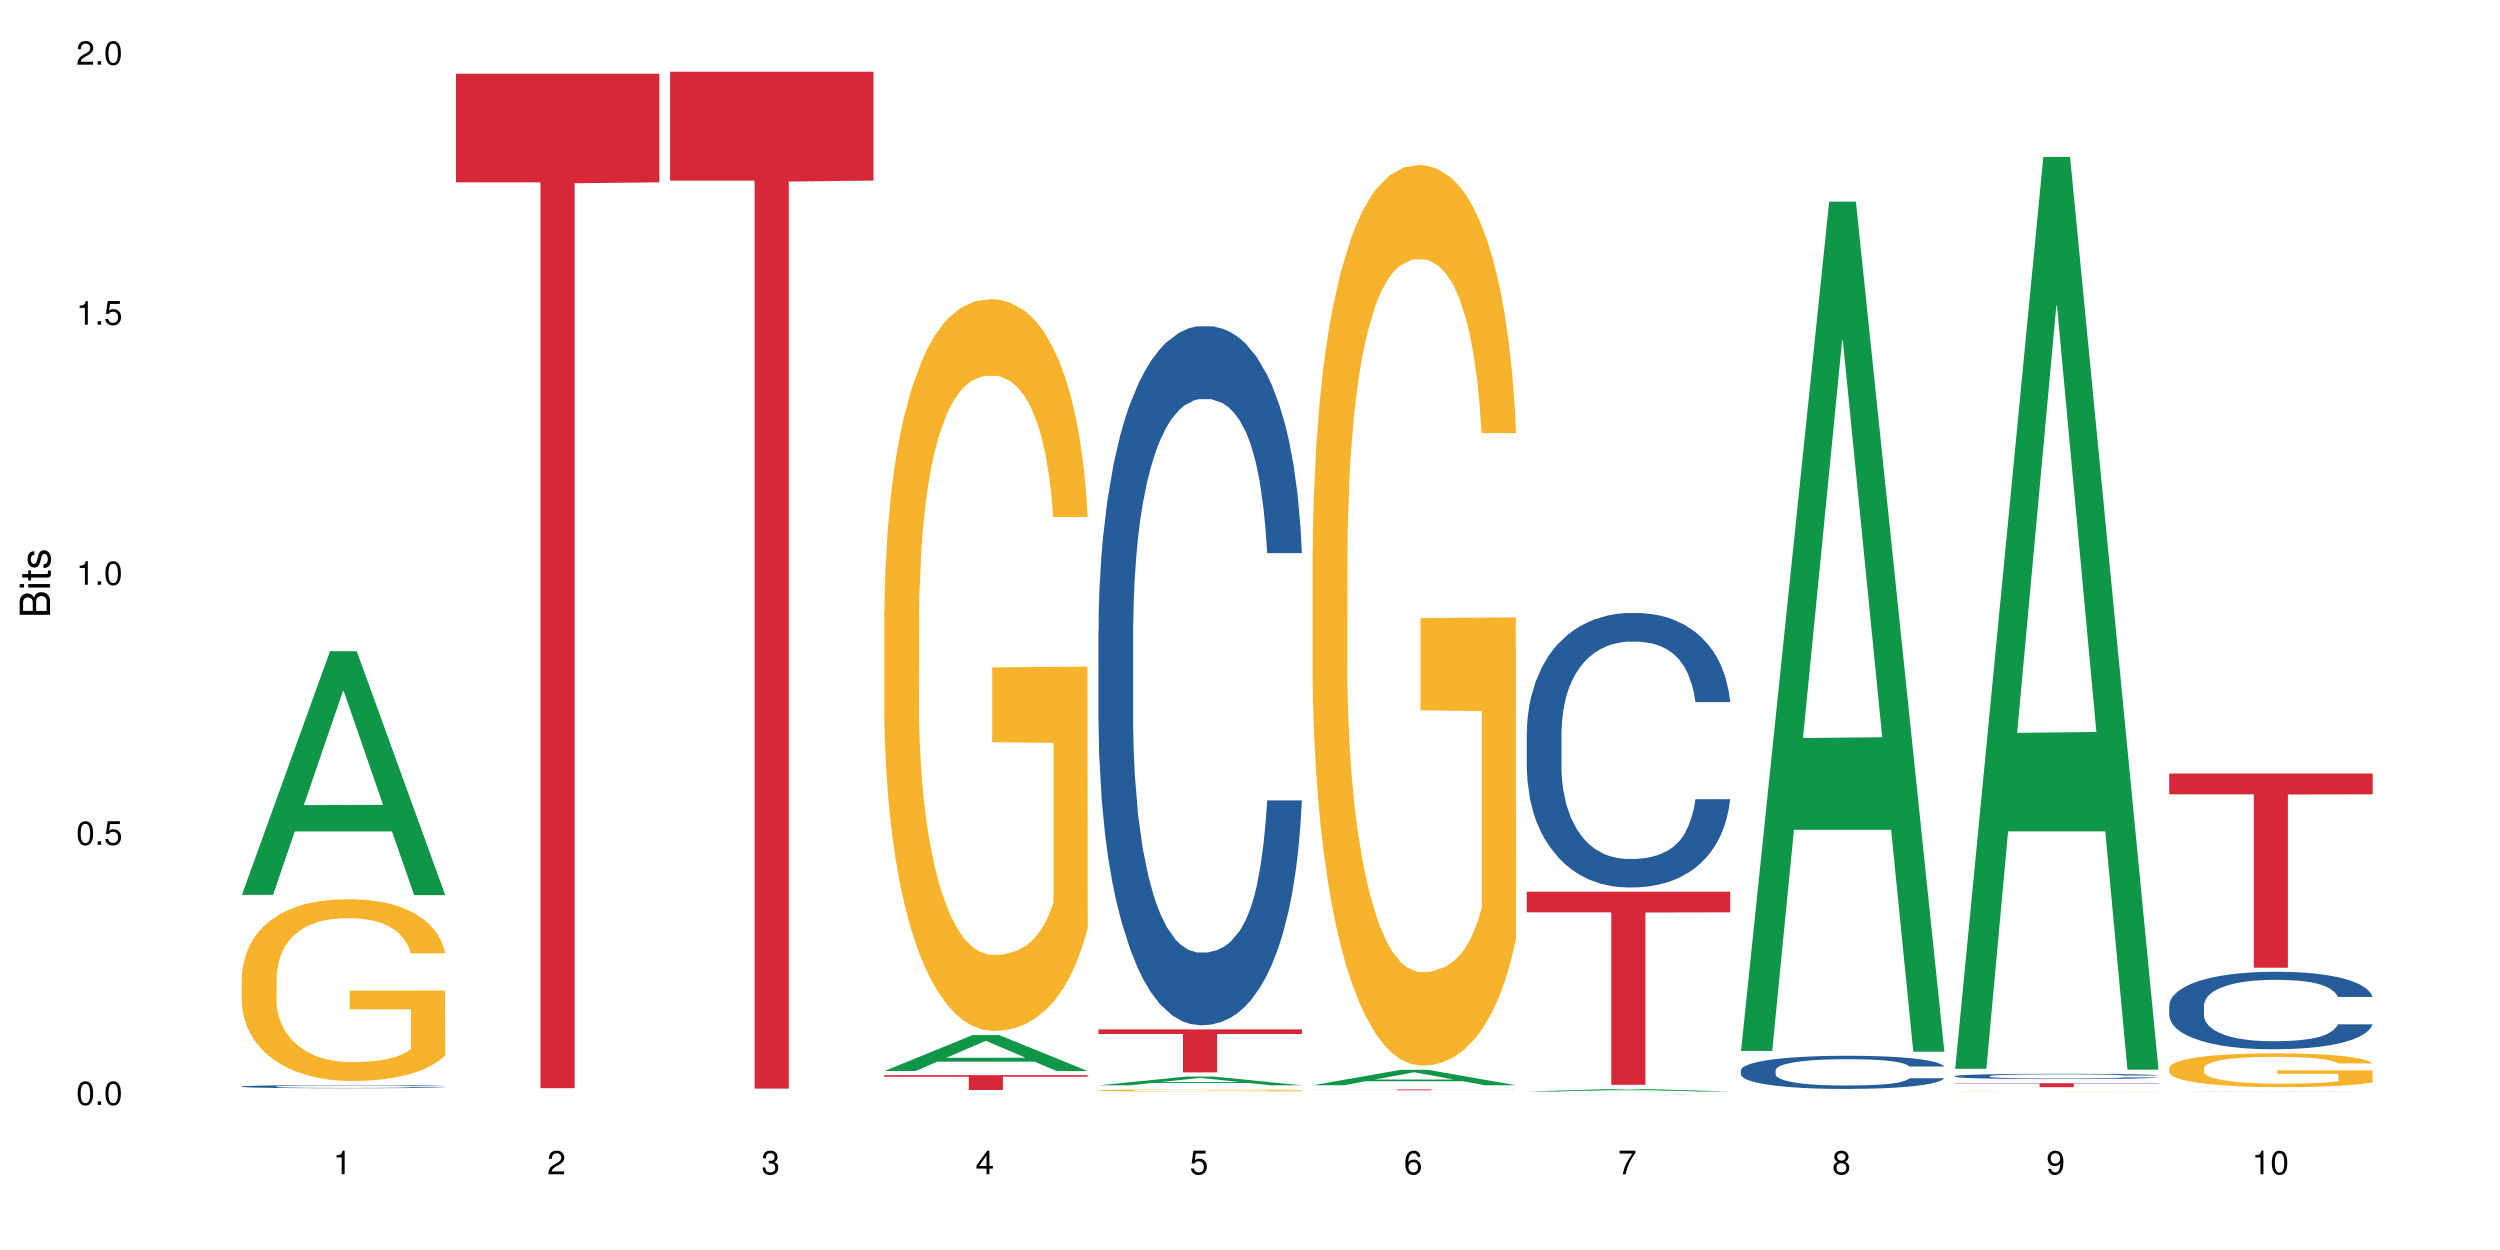 <?xml version="1.0" encoding="UTF-8"?>
<svg xmlns="http://www.w3.org/2000/svg" xmlns:xlink="http://www.w3.org/1999/xlink" width="720pt" height="360pt" viewBox="0 0 720 360" version="1.1">
<defs>
<g>
<symbol overflow="visible" id="glyph0-0">
<path style="stroke:none;" d=""/>
</symbol>
<symbol overflow="visible" id="glyph0-1">
<path style="stroke:none;" d="M 2.641 -6.797 C 2 -6.797 1.422 -6.531 1.078 -6.047 C 0.641 -5.453 0.406 -4.547 0.406 -3.297 C 0.406 -1 1.188 0.219 2.641 0.219 C 4.078 0.219 4.859 -1 4.859 -3.234 C 4.859 -4.562 4.656 -5.438 4.203 -6.047 C 3.844 -6.531 3.281 -6.797 2.641 -6.797 Z M 2.641 -6.047 C 3.547 -6.047 4 -5.125 4 -3.312 C 4 -1.375 3.562 -0.484 2.625 -0.484 C 1.734 -0.484 1.281 -1.422 1.281 -3.281 C 1.281 -5.141 1.734 -6.047 2.641 -6.047 Z M 2.641 -6.047 "/>
</symbol>
<symbol overflow="visible" id="glyph0-2">
<path style="stroke:none;" d="M 1.828 -1 L 0.828 -1 L 0.828 0 L 1.828 0 Z M 1.828 -1 "/>
</symbol>
<symbol overflow="visible" id="glyph0-3">
<path style="stroke:none;" d="M 4.562 -6.797 L 1.062 -6.797 L 0.547 -3.094 L 1.328 -3.094 C 1.719 -3.562 2.047 -3.734 2.578 -3.734 C 3.484 -3.734 4.062 -3.109 4.062 -2.094 C 4.062 -1.125 3.484 -0.531 2.578 -0.531 C 1.828 -0.531 1.375 -0.906 1.188 -1.672 L 0.328 -1.672 C 0.453 -1.109 0.547 -0.844 0.75 -0.594 C 1.125 -0.078 1.828 0.219 2.594 0.219 C 3.969 0.219 4.922 -0.781 4.922 -2.219 C 4.922 -3.562 4.031 -4.484 2.719 -4.484 C 2.25 -4.484 1.859 -4.359 1.469 -4.062 L 1.734 -5.969 L 4.562 -5.969 Z M 4.562 -6.797 "/>
</symbol>
<symbol overflow="visible" id="glyph0-4">
<path style="stroke:none;" d="M 2.484 -4.844 L 2.484 0 L 3.328 0 L 3.328 -6.797 L 2.766 -6.797 C 2.469 -5.75 2.281 -5.609 0.984 -5.453 L 0.984 -4.844 Z M 2.484 -4.844 "/>
</symbol>
<symbol overflow="visible" id="glyph0-5">
<path style="stroke:none;" d="M 4.859 -0.828 L 1.281 -0.828 C 1.359 -1.391 1.672 -1.75 2.5 -2.234 L 3.469 -2.75 C 4.406 -3.266 4.906 -3.969 4.906 -4.812 C 4.906 -5.375 4.672 -5.906 4.266 -6.266 C 3.859 -6.625 3.375 -6.797 2.719 -6.797 C 1.859 -6.797 1.219 -6.5 0.844 -5.922 C 0.609 -5.562 0.5 -5.125 0.484 -4.438 L 1.328 -4.438 C 1.359 -4.906 1.406 -5.188 1.531 -5.406 C 1.75 -5.812 2.188 -6.062 2.703 -6.062 C 3.469 -6.062 4.031 -5.516 4.031 -4.781 C 4.031 -4.25 3.719 -3.797 3.125 -3.438 L 2.234 -2.938 C 0.812 -2.141 0.406 -1.5 0.328 0 L 4.859 0 Z M 4.859 -0.828 "/>
</symbol>
<symbol overflow="visible" id="glyph0-6">
<path style="stroke:none;" d="M 2.125 -3.125 L 2.578 -3.125 C 3.516 -3.125 3.984 -2.703 3.984 -1.891 C 3.984 -1.031 3.469 -0.531 2.578 -0.531 C 1.656 -0.531 1.203 -0.984 1.156 -1.969 L 0.312 -1.969 C 0.344 -1.422 0.438 -1.078 0.609 -0.766 C 0.953 -0.109 1.625 0.219 2.547 0.219 C 3.953 0.219 4.859 -0.609 4.859 -1.906 C 4.859 -2.766 4.516 -3.25 3.703 -3.516 C 4.344 -3.766 4.656 -4.25 4.656 -4.938 C 4.656 -6.109 3.875 -6.797 2.578 -6.797 C 1.203 -6.797 0.484 -6.047 0.453 -4.609 L 1.297 -4.609 C 1.312 -5.016 1.344 -5.25 1.453 -5.453 C 1.641 -5.828 2.062 -6.062 2.594 -6.062 C 3.344 -6.062 3.797 -5.625 3.797 -4.906 C 3.797 -4.422 3.609 -4.141 3.25 -3.984 C 3.016 -3.891 2.719 -3.844 2.125 -3.844 Z M 2.125 -3.125 "/>
</symbol>
<symbol overflow="visible" id="glyph0-7">
<path style="stroke:none;" d="M 3.141 -1.625 L 3.141 0 L 3.984 0 L 3.984 -1.625 L 4.984 -1.625 L 4.984 -2.391 L 3.984 -2.391 L 3.984 -6.797 L 3.359 -6.797 L 0.266 -2.516 L 0.266 -1.625 Z M 3.141 -2.391 L 1 -2.391 L 3.141 -5.359 Z M 3.141 -2.391 "/>
</symbol>
<symbol overflow="visible" id="glyph0-8">
<path style="stroke:none;" d="M 4.781 -5.031 C 4.609 -6.141 3.891 -6.797 2.844 -6.797 C 2.094 -6.797 1.422 -6.438 1.031 -5.828 C 0.609 -5.172 0.406 -4.344 0.406 -3.094 C 0.406 -1.953 0.578 -1.234 0.984 -0.625 C 1.359 -0.078 1.953 0.219 2.703 0.219 C 3.984 0.219 4.922 -0.734 4.922 -2.078 C 4.922 -3.344 4.062 -4.234 2.844 -4.234 C 2.172 -4.234 1.641 -3.969 1.281 -3.469 C 1.281 -5.125 1.828 -6.047 2.797 -6.047 C 3.391 -6.047 3.797 -5.672 3.938 -5.031 Z M 2.734 -3.484 C 3.547 -3.484 4.062 -2.922 4.062 -2 C 4.062 -1.156 3.484 -0.531 2.703 -0.531 C 1.922 -0.531 1.328 -1.188 1.328 -2.047 C 1.328 -2.891 1.906 -3.484 2.734 -3.484 Z M 2.734 -3.484 "/>
</symbol>
<symbol overflow="visible" id="glyph0-9">
<path style="stroke:none;" d="M 4.984 -6.797 L 0.438 -6.797 L 0.438 -5.969 L 4.109 -5.969 C 2.5 -3.656 1.828 -2.234 1.328 0 L 2.219 0 C 2.594 -2.172 3.453 -4.047 4.984 -6.094 Z M 4.984 -6.797 "/>
</symbol>
<symbol overflow="visible" id="glyph0-10">
<path style="stroke:none;" d="M 3.75 -3.578 C 4.453 -4 4.688 -4.344 4.688 -4.984 C 4.688 -6.047 3.844 -6.797 2.641 -6.797 C 1.438 -6.797 0.594 -6.047 0.594 -4.984 C 0.594 -4.359 0.828 -4.016 1.516 -3.578 C 0.734 -3.203 0.359 -2.641 0.359 -1.891 C 0.359 -0.641 1.297 0.219 2.641 0.219 C 3.984 0.219 4.922 -0.641 4.922 -1.875 C 4.922 -2.641 4.531 -3.203 3.75 -3.578 Z M 2.641 -6.047 C 3.359 -6.047 3.812 -5.625 3.812 -4.969 C 3.812 -4.344 3.344 -3.922 2.641 -3.922 C 1.922 -3.922 1.453 -4.344 1.453 -4.984 C 1.453 -5.625 1.922 -6.047 2.641 -6.047 Z M 2.641 -3.203 C 3.484 -3.203 4.062 -2.672 4.062 -1.875 C 4.062 -1.062 3.484 -0.531 2.625 -0.531 C 1.797 -0.531 1.219 -1.078 1.219 -1.875 C 1.219 -2.672 1.797 -3.203 2.641 -3.203 Z M 2.641 -3.203 "/>
</symbol>
<symbol overflow="visible" id="glyph0-11">
<path style="stroke:none;" d="M 0.516 -1.547 C 0.672 -0.438 1.406 0.219 2.438 0.219 C 3.188 0.219 3.859 -0.141 4.266 -0.75 C 4.688 -1.406 4.891 -2.25 4.891 -3.484 C 4.891 -4.625 4.703 -5.359 4.312 -5.953 C 3.938 -6.5 3.344 -6.797 2.594 -6.797 C 1.297 -6.797 0.359 -5.844 0.359 -4.516 C 0.359 -3.25 1.234 -2.344 2.453 -2.344 C 3.094 -2.344 3.562 -2.578 4.016 -3.109 C 4 -1.453 3.469 -0.531 2.5 -0.531 C 1.906 -0.531 1.484 -0.906 1.359 -1.547 Z M 2.578 -6.062 C 3.375 -6.062 3.969 -5.406 3.969 -4.531 C 3.969 -3.688 3.375 -3.094 2.547 -3.094 C 1.734 -3.094 1.234 -3.672 1.234 -4.578 C 1.234 -5.438 1.797 -6.062 2.578 -6.062 Z M 2.578 -6.062 "/>
</symbol>
<symbol overflow="visible" id="glyph1-0">
<path style="stroke:none;" d=""/>
</symbol>
<symbol overflow="visible" id="glyph1-1">
<path style="stroke:none;" d="M 0 -0.953 L 0 -4.891 C 0 -5.719 -0.234 -6.344 -0.734 -6.797 C -1.188 -7.234 -1.812 -7.469 -2.5 -7.469 C -3.547 -7.469 -4.188 -7 -4.625 -5.875 C -4.984 -6.672 -5.641 -7.094 -6.531 -7.094 C -7.156 -7.094 -7.734 -6.859 -8.141 -6.391 C -8.562 -5.938 -8.75 -5.344 -8.75 -4.5 L -8.75 -0.953 Z M -4.984 -2.062 L -7.766 -2.062 L -7.766 -4.219 C -7.766 -4.844 -7.688 -5.203 -7.453 -5.5 C -7.219 -5.812 -6.859 -5.969 -6.375 -5.969 C -5.906 -5.969 -5.531 -5.812 -5.297 -5.5 C -5.062 -5.203 -4.984 -4.844 -4.984 -4.219 Z M -0.984 -2.062 L -4 -2.062 L -4 -4.781 C -4 -5.328 -3.859 -5.688 -3.578 -5.953 C -3.297 -6.219 -2.922 -6.359 -2.484 -6.359 C -2.062 -6.359 -1.688 -6.219 -1.406 -5.953 C -1.109 -5.688 -0.984 -5.328 -0.984 -4.781 Z M -0.984 -2.062 "/>
</symbol>
<symbol overflow="visible" id="glyph1-2">
<path style="stroke:none;" d="M -6.281 -1.797 L -6.281 -0.797 L 0 -0.797 L 0 -1.797 Z M -8.75 -1.797 L -8.75 -0.797 L -7.484 -0.797 L -7.484 -1.797 Z M -8.75 -1.797 "/>
</symbol>
<symbol overflow="visible" id="glyph1-3">
<path style="stroke:none;" d="M -6.281 -3.047 L -6.281 -2.016 L -8.016 -2.016 L -8.016 -1.016 L -6.281 -1.016 L -6.281 -0.172 L -5.469 -0.172 L -5.469 -1.016 L -0.719 -1.016 C -0.078 -1.016 0.281 -1.453 0.281 -2.234 C 0.281 -2.469 0.25 -2.719 0.188 -3.047 L -0.641 -3.047 C -0.609 -2.922 -0.594 -2.766 -0.594 -2.562 C -0.594 -2.141 -0.719 -2.016 -1.156 -2.016 L -5.469 -2.016 L -5.469 -3.047 Z M -6.281 -3.047 "/>
</symbol>
<symbol overflow="visible" id="glyph1-4">
<path style="stroke:none;" d="M -4.531 -5.25 C -5.766 -5.25 -6.469 -4.422 -6.469 -2.969 C -6.469 -1.516 -5.719 -0.562 -4.547 -0.562 C -3.562 -0.562 -3.094 -1.062 -2.734 -2.562 L -2.516 -3.484 C -2.344 -4.188 -2.094 -4.469 -1.625 -4.469 C -1.047 -4.469 -0.641 -3.875 -0.641 -3 C -0.641 -2.453 -0.797 -2 -1.062 -1.75 C -1.25 -1.594 -1.422 -1.531 -1.875 -1.469 L -1.875 -0.406 C -0.422 -0.453 0.281 -1.266 0.281 -2.922 C 0.281 -4.5 -0.5 -5.516 -1.719 -5.516 C -2.656 -5.516 -3.172 -4.984 -3.469 -3.734 L -3.703 -2.766 C -3.891 -1.953 -4.156 -1.609 -4.594 -1.609 C -5.172 -1.609 -5.547 -2.125 -5.547 -2.938 C -5.547 -3.75 -5.203 -4.172 -4.531 -4.203 Z M -4.531 -5.25 "/>
</symbol>
</g>
</defs>
<g id="surface96774">
<rect x="0" y="0" width="720" height="360" style="fill:rgb(100%,100%,100%);fill-opacity:1;stroke:none;"/>
<path style=" stroke:none;fill-rule:nonzero;fill:rgb(6.275%,58.824%,28.235%);fill-opacity:1;" d="M 69.629 257.723 L 69.691 257.656 L 95.047 187.547 L 102.746 187.547 L 128.223 257.789 L 119.273 257.789 L 112.887 239.453 L 84.902 239.453 L 78.645 257.723 L 69.629 257.723 L 87.598 231.867 L 110.32 231.801 L 98.988 199.023 L 98.863 198.957 L 98.738 199.156 L 87.535 231.801 L 87.598 231.867 Z M 69.629 257.723 "/>
<path style=" stroke:none;fill-rule:nonzero;fill:rgb(14.51%,36.078%,60%);fill-opacity:1;" d="M 69.629 312.898 L 69.699 312.898 L 69.699 312.879 L 69.914 312.844 L 70.414 312.805 L 70.914 312.777 L 72.203 312.73 L 73.988 312.684 L 75.848 312.645 L 77.203 312.625 L 78.418 312.605 L 81.207 312.574 L 82.992 312.559 L 84.922 312.547 L 87.281 312.531 L 88.996 312.523 L 92.852 312.512 L 95.711 312.504 L 97.926 312.5 L 102.715 312.5 L 105.574 312.504 L 107.645 312.508 L 109.93 312.516 L 111.859 312.523 L 115.219 312.543 L 118.219 312.566 L 119.578 312.578 L 121.723 312.605 L 123.367 312.629 L 124.508 312.652 L 125.797 312.684 L 126.938 312.719 L 127.797 312.762 L 128.223 312.797 L 118.219 312.797 L 117.719 312.766 L 117.148 312.738 L 116.078 312.703 L 115.004 312.68 L 113.504 312.656 L 112.148 312.641 L 110.289 312.625 L 108.645 312.613 L 106.93 312.605 L 105.285 312.602 L 102.141 312.598 L 97.141 312.598 L 94.355 312.605 L 92.852 312.609 L 90.711 312.621 L 89.207 312.633 L 87.422 312.648 L 86.207 312.664 L 84.707 312.688 L 83.637 312.703 L 82.422 312.734 L 81.707 312.754 L 81.062 312.777 L 80.492 312.805 L 80.062 312.832 L 79.777 312.863 L 79.633 312.895 L 79.633 313.023 L 79.777 313.055 L 80.133 313.09 L 81.062 313.141 L 82.422 313.184 L 83.992 313.219 L 85.492 313.242 L 86.352 313.254 L 87.492 313.27 L 89.281 313.285 L 91.852 313.301 L 93.352 313.309 L 95.641 313.316 L 103.93 313.316 L 105.785 313.309 L 107.715 313.305 L 110.359 313.289 L 112.004 313.277 L 113.434 313.262 L 114.504 313.246 L 115.219 313.23 L 116.293 313.207 L 117.148 313.176 L 117.793 313.148 L 118.219 313.121 L 128.223 313.121 L 127.797 313.152 L 127.152 313.184 L 126.508 313.211 L 125.508 313.238 L 124.367 313.266 L 122.723 313.293 L 121.363 313.312 L 119.578 313.332 L 117.934 313.348 L 116.148 313.363 L 113.504 313.379 L 111.789 313.387 L 109.93 313.395 L 107.715 313.402 L 104.93 313.41 L 101.93 313.41 L 99.141 313.414 L 96.141 313.41 L 93.926 313.406 L 90.996 313.398 L 87.352 313.387 L 84.707 313.371 L 82.633 313.355 L 80.848 313.336 L 78.848 313.316 L 76.273 313.277 L 74.703 313.25 L 73.633 313.227 L 72.418 313.195 L 71.559 313.164 L 70.559 313.117 L 69.844 313.059 L 69.629 313.012 Z M 69.629 312.898 "/>
<path style=" stroke:none;fill-rule:nonzero;fill:rgb(96.863%,70.196%,16.863%);fill-opacity:1;" d="M 69.629 281.391 L 69.699 281.344 L 69.699 280.387 L 69.988 278.234 L 70.703 275.273 L 71.629 272.832 L 72.629 270.922 L 73.273 269.918 L 74.344 268.48 L 75.273 267.43 L 77.633 265.277 L 80.633 263.27 L 82.277 262.41 L 84.137 261.598 L 86.777 260.688 L 87.992 260.355 L 91.711 259.59 L 95.926 259.109 L 100.57 258.969 L 102.715 259.016 L 105.645 259.207 L 109.645 259.734 L 111.934 260.211 L 113.719 260.688 L 115.578 261.309 L 117.863 262.266 L 120.008 263.414 L 121.723 264.562 L 123.438 265.996 L 124.867 267.527 L 126.082 269.199 L 127.152 271.207 L 127.797 272.883 L 128.223 274.555 L 118.293 274.555 L 117.719 272.883 L 117.078 271.59 L 116.004 270.012 L 114.934 268.863 L 113.863 267.957 L 111.859 266.715 L 110.145 265.949 L 108.004 265.277 L 105.93 264.848 L 103.57 264.562 L 102.141 264.465 L 98.355 264.465 L 94.926 264.801 L 92.926 265.184 L 91.496 265.566 L 89.496 266.281 L 88.281 266.855 L 87.566 267.238 L 85.422 268.723 L 83.992 270.059 L 83.207 270.969 L 82.207 272.402 L 81.492 273.695 L 80.707 275.605 L 80.277 277.039 L 79.703 280.293 L 79.633 288.898 L 79.848 290.715 L 80.277 292.676 L 80.848 294.398 L 81.707 296.215 L 82.562 297.602 L 84.062 299.465 L 85.352 300.707 L 86.352 301.52 L 88.281 302.812 L 89.066 303.242 L 90.922 304.102 L 92.852 304.773 L 95.211 305.344 L 96.996 305.633 L 99.855 305.871 L 103.5 305.871 L 107.789 305.586 L 110.504 305.203 L 112.359 304.82 L 113.574 304.484 L 115.078 303.961 L 116.148 303.48 L 117.148 302.957 L 118.363 302.141 L 118.363 290.715 L 100.715 290.668 L 100.715 285.312 L 128.152 285.266 L 128.223 303.961 L 126.723 305.25 L 124.867 306.492 L 123.078 307.449 L 121.223 308.262 L 118.578 309.172 L 116.434 309.746 L 113.148 310.414 L 110.145 310.844 L 107 311.133 L 104.215 311.273 L 100.93 311.32 L 97.996 311.227 L 94.855 310.941 L 92.352 310.559 L 90.066 310.078 L 87.781 309.457 L 84.922 308.453 L 83.062 307.641 L 81.133 306.637 L 79.203 305.441 L 77.488 304.148 L 76.348 303.145 L 75.203 302 L 73.988 300.566 L 72.844 298.938 L 71.988 297.457 L 71.203 295.785 L 70.629 294.207 L 70.059 292.055 L 69.773 290.332 L 69.629 288.852 Z M 69.629 281.391 "/>
<path style=" stroke:none;fill-rule:nonzero;fill:rgb(83.922%,15.686%,22.353%);fill-opacity:1;" d="M 131.309 21.23 L 189.902 21.23 L 189.902 52.504 L 165.484 52.781 L 165.484 313.395 L 155.656 313.395 L 155.656 53.055 L 155.516 52.504 L 131.309 52.504 Z M 131.309 21.23 "/>
<path style=" stroke:none;fill-rule:nonzero;fill:rgb(83.922%,15.686%,22.353%);fill-opacity:1;" d="M 192.988 20.664 L 251.582 20.664 L 251.582 52.008 L 227.164 52.285 L 227.164 313.508 L 217.336 313.508 L 217.336 52.559 L 217.195 52.008 L 192.988 52.008 Z M 192.988 20.664 "/>
<path style=" stroke:none;fill-rule:nonzero;fill:rgb(6.275%,58.824%,28.235%);fill-opacity:1;" d="M 254.668 308.453 L 254.73 308.445 L 280.082 298.105 L 287.781 298.105 L 313.262 308.465 L 304.309 308.465 L 297.926 305.758 L 269.941 305.758 L 263.68 308.453 L 254.668 308.453 L 272.633 304.641 L 295.359 304.633 L 284.027 299.797 L 283.902 299.785 L 283.777 299.816 L 272.57 304.633 L 272.633 304.641 Z M 254.668 308.453 "/>
<path style=" stroke:none;fill-rule:nonzero;fill:rgb(96.863%,70.196%,16.863%);fill-opacity:1;" d="M 254.668 176.406 L 254.738 176.215 L 254.738 172.363 L 255.023 163.699 L 255.738 151.766 L 256.668 141.945 L 257.668 134.246 L 258.312 130.203 L 259.383 124.426 L 260.312 120.191 L 262.672 111.527 L 265.672 103.441 L 267.316 99.977 L 269.172 96.703 L 271.816 93.047 L 273.031 91.699 L 276.746 88.617 L 280.965 86.691 L 285.609 86.113 L 287.75 86.309 L 290.68 87.078 L 294.684 89.195 L 296.969 91.121 L 298.758 93.047 L 300.613 95.547 L 302.902 99.398 L 305.043 104.02 L 306.758 108.641 L 308.473 114.414 L 309.902 120.574 L 311.117 127.312 L 312.191 135.398 L 312.832 142.137 L 313.262 148.875 L 303.328 148.875 L 302.758 142.137 L 302.113 136.941 L 301.043 130.586 L 299.973 125.965 L 298.898 122.309 L 296.898 117.305 L 295.184 114.223 L 293.039 111.527 L 290.969 109.793 L 288.609 108.641 L 287.18 108.254 L 283.395 108.254 L 279.961 109.602 L 277.961 111.141 L 276.531 112.684 L 274.531 115.57 L 273.316 117.879 L 272.602 119.422 L 270.457 125.391 L 269.031 130.781 L 268.242 134.438 L 267.242 140.215 L 266.527 145.41 L 265.742 153.113 L 265.312 158.887 L 264.742 171.98 L 264.672 206.633 L 264.887 213.949 L 265.312 221.84 L 265.887 228.773 L 266.742 236.09 L 267.602 241.672 L 269.102 249.18 L 270.387 254.184 L 271.387 257.457 L 273.316 262.656 L 274.102 264.387 L 275.961 267.855 L 277.891 270.551 L 280.25 272.859 L 282.035 274.016 L 284.895 274.977 L 288.539 274.977 L 292.824 273.82 L 295.539 272.281 L 297.398 270.742 L 298.613 269.395 L 300.113 267.277 L 301.188 265.352 L 302.188 263.234 L 303.402 259.961 L 303.402 213.949 L 285.75 213.754 L 285.75 192.195 L 313.191 192 L 313.262 267.277 L 311.762 272.473 L 309.902 277.48 L 308.117 281.332 L 306.258 284.602 L 303.617 288.262 L 301.473 290.57 L 298.184 293.266 L 295.184 295 L 292.039 296.156 L 289.254 296.73 L 285.965 296.926 L 283.035 296.539 L 279.891 295.383 L 277.391 293.844 L 275.105 291.918 L 272.816 289.418 L 269.957 285.375 L 268.102 282.102 L 266.172 278.059 L 264.242 273.246 L 262.527 268.047 L 261.383 264.004 L 260.242 259.383 L 259.027 253.609 L 257.883 247.062 L 257.023 241.094 L 256.238 234.355 L 255.668 228.004 L 255.094 219.34 L 254.809 212.406 L 254.668 206.441 Z M 254.668 176.406 "/>
<path style=" stroke:none;fill-rule:nonzero;fill:rgb(83.922%,15.686%,22.353%);fill-opacity:1;" d="M 254.668 309.645 L 313.262 309.645 L 313.262 310.102 L 288.84 310.105 L 288.84 313.922 L 279.016 313.922 L 279.016 310.109 L 278.875 310.102 L 254.668 310.102 Z M 254.668 309.645 "/>
<path style=" stroke:none;fill-rule:nonzero;fill:rgb(6.275%,58.824%,28.235%);fill-opacity:1;" d="M 316.348 312.57 L 316.41 312.57 L 341.762 310.035 L 349.461 310.035 L 374.941 312.574 L 365.988 312.574 L 359.605 311.91 L 331.621 311.91 L 325.359 312.57 L 316.348 312.57 L 334.312 311.637 L 357.039 311.637 L 345.707 310.449 L 345.582 310.445 L 345.457 310.453 L 334.25 311.637 L 334.312 311.637 Z M 316.348 312.57 "/>
<path style=" stroke:none;fill-rule:nonzero;fill:rgb(14.51%,36.078%,60%);fill-opacity:1;" d="M 316.348 181.57 L 316.418 181.387 L 316.418 176.969 L 316.633 169.977 L 317.133 161.145 L 317.633 155.074 L 318.918 144.215 L 320.703 133.727 L 322.562 125.633 L 323.922 120.848 L 325.137 117.168 L 327.922 110.359 L 329.707 106.863 L 331.637 103.734 L 333.996 100.605 L 335.711 98.766 L 339.57 95.824 L 342.43 94.535 L 344.645 93.984 L 349.43 93.984 L 352.289 94.719 L 354.363 95.641 L 356.648 97.109 L 358.578 98.766 L 361.938 102.816 L 364.938 107.969 L 366.293 110.91 L 368.438 116.617 L 370.082 122.137 L 371.227 126.922 L 372.512 133.727 L 373.656 142.008 L 374.512 151.395 L 374.941 159.305 L 364.938 159.305 L 364.438 151.945 L 363.867 146.242 L 362.793 138.695 L 361.723 133.359 L 360.223 128.023 L 358.863 124.527 L 357.004 121.031 L 355.363 118.824 L 353.648 117.168 L 352.004 116.062 L 348.859 114.961 L 345.215 114.961 L 343.855 115.328 L 341.07 116.801 L 339.57 118.086 L 337.426 120.664 L 335.926 123.055 L 334.141 126.734 L 332.926 129.863 L 331.422 134.648 L 330.352 138.879 L 329.137 144.953 L 328.422 149.555 L 327.777 154.703 L 327.207 160.777 L 326.777 167.219 L 326.492 174.027 L 326.352 180.648 L 326.352 209.172 L 326.492 215.797 L 326.852 223.523 L 327.777 234.746 L 329.137 244.5 L 330.707 252.227 L 332.211 257.75 L 333.066 260.324 L 334.211 263.27 L 335.996 266.949 L 338.57 270.629 L 340.07 272.102 L 342.355 273.574 L 344.715 274.309 L 347.859 274.309 L 350.645 273.574 L 352.504 272.652 L 354.434 271.18 L 357.078 268.055 L 358.719 265.109 L 360.148 261.613 L 361.223 258.117 L 361.938 255.172 L 363.008 249.469 L 363.867 243.211 L 364.508 236.773 L 364.938 230.516 L 374.941 230.516 L 374.512 237.875 L 373.871 245.051 L 373.227 250.387 L 372.227 256.828 L 371.082 262.531 L 369.438 268.973 L 368.082 273.207 L 366.293 277.805 L 364.652 281.301 L 362.863 284.43 L 360.223 288.109 L 358.508 289.949 L 356.648 291.605 L 354.434 293.078 L 351.645 294.367 L 348.645 295.102 L 345.859 295.285 L 342.855 294.918 L 340.641 294.184 L 337.711 292.527 L 334.066 289.215 L 331.422 285.719 L 329.352 282.223 L 327.566 278.543 L 325.562 273.574 L 322.992 265.477 L 321.418 259.223 L 320.348 254.07 L 319.133 246.891 L 318.273 240.453 L 317.273 230.148 L 316.559 217.082 L 316.348 206.961 Z M 316.348 181.57 "/>
<path style=" stroke:none;fill-rule:nonzero;fill:rgb(96.863%,70.196%,16.863%);fill-opacity:1;" d="M 316.348 314.02 L 316.418 314.016 L 316.418 314.008 L 316.703 313.98 L 317.418 313.945 L 318.348 313.918 L 319.348 313.895 L 319.992 313.883 L 321.062 313.867 L 321.992 313.855 L 324.348 313.828 L 327.352 313.805 L 328.992 313.793 L 330.852 313.785 L 333.496 313.773 L 334.711 313.77 L 338.426 313.762 L 342.641 313.754 L 349.43 313.754 L 352.359 313.758 L 356.363 313.762 L 358.648 313.77 L 360.434 313.773 L 362.293 313.781 L 364.578 313.793 L 366.723 313.805 L 370.152 313.836 L 371.582 313.855 L 372.797 313.875 L 373.871 313.898 L 374.512 313.918 L 374.941 313.938 L 365.008 313.938 L 364.438 313.918 L 363.793 313.902 L 362.723 313.883 L 361.648 313.871 L 360.578 313.859 L 358.578 313.844 L 356.863 313.836 L 354.719 313.828 L 352.645 313.824 L 350.289 313.82 L 345.07 313.82 L 341.641 313.824 L 339.641 313.828 L 338.211 313.832 L 336.211 313.84 L 334.996 313.848 L 334.281 313.852 L 332.137 313.867 L 330.707 313.883 L 329.922 313.895 L 328.922 313.914 L 328.207 313.926 L 327.422 313.949 L 326.992 313.969 L 326.422 314.004 L 326.352 314.105 L 326.562 314.129 L 326.992 314.152 L 327.566 314.172 L 328.422 314.191 L 329.281 314.211 L 330.781 314.23 L 332.066 314.246 L 333.066 314.254 L 334.996 314.27 L 335.781 314.277 L 337.641 314.285 L 339.57 314.293 L 341.93 314.301 L 343.715 314.305 L 354.504 314.305 L 357.219 314.297 L 359.078 314.293 L 360.293 314.289 L 361.793 314.285 L 362.863 314.277 L 363.867 314.273 L 365.078 314.262 L 365.078 314.129 L 347.43 314.129 L 347.43 314.062 L 374.871 314.062 L 374.941 314.285 L 373.441 314.301 L 371.582 314.312 L 369.797 314.324 L 367.938 314.336 L 365.293 314.344 L 363.152 314.352 L 359.863 314.359 L 356.863 314.363 L 353.719 314.367 L 350.93 314.371 L 344.715 314.371 L 341.57 314.367 L 339.07 314.363 L 336.781 314.355 L 334.496 314.348 L 331.637 314.336 L 329.781 314.328 L 327.852 314.316 L 325.922 314.301 L 324.207 314.285 L 321.918 314.262 L 320.703 314.242 L 319.562 314.227 L 318.703 314.207 L 317.918 314.188 L 317.348 314.168 L 316.773 314.145 L 316.488 314.125 L 316.348 314.105 Z M 316.348 314.02 "/>
<path style=" stroke:none;fill-rule:nonzero;fill:rgb(83.922%,15.686%,22.353%);fill-opacity:1;" d="M 316.348 296.465 L 374.941 296.465 L 374.941 297.793 L 350.52 297.805 L 350.52 308.855 L 340.695 308.855 L 340.695 297.816 L 340.555 297.793 L 316.348 297.793 Z M 316.348 296.465 "/>
<path style=" stroke:none;fill-rule:nonzero;fill:rgb(6.275%,58.824%,28.235%);fill-opacity:1;" d="M 378.023 312.559 L 378.086 312.555 L 403.441 308.098 L 411.141 308.098 L 436.621 312.562 L 427.668 312.562 L 421.281 311.398 L 393.301 311.398 L 387.039 312.559 L 378.023 312.559 L 395.992 310.914 L 418.715 310.91 L 407.387 308.828 L 407.262 308.824 L 407.137 308.836 L 395.93 310.91 L 395.992 310.914 Z M 378.023 312.559 "/>
<path style=" stroke:none;fill-rule:nonzero;fill:rgb(96.863%,70.196%,16.863%);fill-opacity:1;" d="M 378.023 158.605 L 378.098 158.367 L 378.098 153.629 L 378.383 142.969 L 379.098 128.281 L 380.027 116.195 L 381.027 106.719 L 381.668 101.746 L 382.742 94.637 L 383.672 89.426 L 386.027 78.762 L 389.031 68.812 L 390.672 64.547 L 392.531 60.52 L 395.176 56.02 L 396.391 54.359 L 400.105 50.57 L 404.32 48.199 L 408.965 47.488 L 411.109 47.727 L 414.039 48.672 L 418.043 51.281 L 420.328 53.648 L 422.113 56.02 L 423.973 59.098 L 426.258 63.836 L 428.402 69.523 L 430.117 75.207 L 431.832 82.316 L 433.262 89.898 L 434.477 98.191 L 435.547 108.141 L 436.191 116.434 L 436.621 124.727 L 426.688 124.727 L 426.117 116.434 L 425.473 110.035 L 424.402 102.219 L 423.328 96.531 L 422.258 92.031 L 420.258 85.871 L 418.543 82.078 L 416.398 78.762 L 414.324 76.629 L 411.969 75.207 L 410.539 74.734 L 406.75 74.734 L 403.32 76.395 L 401.32 78.289 L 399.891 80.184 L 397.891 83.738 L 396.676 86.582 L 395.961 88.477 L 393.816 95.82 L 392.387 102.457 L 391.602 106.957 L 390.602 114.062 L 389.887 120.461 L 389.102 129.938 L 388.672 137.047 L 388.102 153.156 L 388.027 195.805 L 388.242 204.805 L 388.672 214.52 L 389.242 223.051 L 390.102 232.051 L 390.961 238.922 L 392.461 248.164 L 393.746 254.324 L 394.746 258.352 L 396.676 264.746 L 397.461 266.879 L 399.32 271.145 L 401.25 274.461 L 403.605 277.305 L 405.395 278.727 L 408.25 279.91 L 411.895 279.91 L 416.184 278.488 L 418.898 276.594 L 420.758 274.699 L 421.973 273.039 L 423.473 270.434 L 424.543 268.066 L 425.543 265.457 L 426.758 261.43 L 426.758 204.805 L 409.109 204.57 L 409.109 178.035 L 436.551 177.797 L 436.621 270.434 L 435.121 276.832 L 433.262 282.992 L 431.477 287.73 L 429.617 291.758 L 426.973 296.258 L 424.828 299.102 L 421.543 302.418 L 418.543 304.551 L 415.398 305.973 L 412.609 306.684 L 409.324 306.922 L 406.395 306.445 L 403.25 305.023 L 400.75 303.129 L 398.461 300.762 L 396.176 297.68 L 393.316 292.703 L 391.461 288.676 L 389.531 283.703 L 387.602 277.777 L 385.887 271.383 L 384.742 266.406 L 383.598 260.719 L 382.383 253.613 L 381.242 245.559 L 380.383 238.211 L 379.598 229.918 L 379.027 222.102 L 378.453 211.441 L 378.168 202.91 L 378.023 195.566 Z M 378.023 158.605 "/>
<path style=" stroke:none;fill-rule:nonzero;fill:rgb(83.922%,15.686%,22.353%);fill-opacity:1;" d="M 378.023 313.742 L 436.621 313.742 L 436.621 313.77 L 412.199 313.77 L 412.199 313.992 L 402.375 313.992 L 402.375 313.77 L 378.023 313.77 Z M 378.023 313.742 "/>
<path style=" stroke:none;fill-rule:nonzero;fill:rgb(6.275%,58.824%,28.235%);fill-opacity:1;" d="M 439.703 314.355 L 439.766 314.355 L 465.121 313.609 L 472.82 313.609 L 498.301 314.359 L 489.348 314.359 L 482.961 314.16 L 454.98 314.16 L 448.719 314.355 L 439.703 314.355 L 457.672 314.082 L 480.395 314.078 L 469.066 313.73 L 468.812 313.73 L 457.609 314.078 L 457.672 314.082 Z M 439.703 314.355 "/>
<path style=" stroke:none;fill-rule:nonzero;fill:rgb(14.51%,36.078%,60%);fill-opacity:1;" d="M 439.703 210.957 L 439.777 210.883 L 439.777 209.148 L 439.988 206.402 L 440.492 202.934 L 440.992 200.551 L 442.277 196.289 L 444.062 192.168 L 445.922 188.988 L 447.277 187.109 L 448.492 185.664 L 451.281 182.992 L 453.066 181.617 L 454.996 180.391 L 457.355 179.164 L 459.07 178.441 L 462.93 177.285 L 465.785 176.777 L 468 176.562 L 472.789 176.562 L 475.648 176.852 L 477.719 177.211 L 480.008 177.789 L 481.938 178.441 L 485.293 180.027 L 488.297 182.051 L 489.652 183.207 L 491.797 185.449 L 493.441 187.617 L 494.582 189.496 L 495.871 192.168 L 497.012 195.422 L 497.871 199.105 L 498.301 202.215 L 488.297 202.215 L 487.797 199.324 L 487.223 197.082 L 486.152 194.121 L 485.078 192.023 L 483.578 189.93 L 482.223 188.555 L 480.363 187.184 L 478.719 186.316 L 477.004 185.664 L 475.363 185.23 L 472.219 184.797 L 468.574 184.797 L 467.215 184.941 L 464.43 185.52 L 462.93 186.027 L 460.785 187.039 L 459.285 187.977 L 457.496 189.422 L 456.281 190.652 L 454.781 192.531 L 453.711 194.191 L 452.496 196.578 L 451.781 198.383 L 451.137 200.406 L 450.566 202.789 L 450.137 205.32 L 449.852 207.992 L 449.707 210.594 L 449.707 221.797 L 449.852 224.398 L 450.207 227.43 L 451.137 231.84 L 452.496 235.668 L 454.066 238.703 L 455.566 240.871 L 456.426 241.883 L 457.57 243.039 L 459.355 244.484 L 461.926 245.93 L 463.43 246.508 L 465.715 247.086 L 468.074 247.375 L 471.219 247.375 L 474.004 247.086 L 475.863 246.727 L 477.793 246.148 L 480.434 244.918 L 482.078 243.762 L 483.508 242.391 L 484.578 241.016 L 485.293 239.859 L 486.367 237.621 L 487.223 235.164 L 487.867 232.633 L 488.297 230.176 L 498.301 230.176 L 497.871 233.066 L 497.227 235.887 L 496.586 237.98 L 495.586 240.512 L 494.441 242.75 L 492.797 245.281 L 491.441 246.941 L 489.652 248.746 L 488.008 250.121 L 486.223 251.348 L 483.578 252.793 L 481.863 253.516 L 480.008 254.168 L 477.793 254.746 L 475.004 255.25 L 472.004 255.539 L 469.215 255.613 L 466.215 255.469 L 464 255.18 L 461.07 254.527 L 457.426 253.227 L 454.781 251.855 L 452.711 250.48 L 450.922 249.035 L 448.922 247.086 L 446.352 243.906 L 444.777 241.449 L 443.707 239.426 L 442.492 236.609 L 441.633 234.078 L 440.633 230.031 L 439.918 224.902 L 439.703 220.93 Z M 439.703 210.957 "/>
<path style=" stroke:none;fill-rule:nonzero;fill:rgb(83.922%,15.686%,22.353%);fill-opacity:1;" d="M 439.703 256.793 L 498.301 256.793 L 498.301 262.746 L 473.879 262.801 L 473.879 312.43 L 464.055 312.43 L 464.055 262.852 L 463.91 262.746 L 439.703 262.746 Z M 439.703 256.793 "/>
<path style=" stroke:none;fill-rule:nonzero;fill:rgb(6.275%,58.824%,28.235%);fill-opacity:1;" d="M 501.383 302.66 L 501.445 302.43 L 526.801 58.082 L 534.5 58.082 L 559.98 302.891 L 551.027 302.891 L 544.641 238.988 L 516.66 238.988 L 510.398 302.66 L 501.383 302.66 L 519.352 212.551 L 542.074 212.324 L 530.742 98.078 L 530.617 97.848 L 530.492 98.539 L 519.289 212.324 L 519.352 212.551 Z M 501.383 302.66 "/>
<path style=" stroke:none;fill-rule:nonzero;fill:rgb(14.51%,36.078%,60%);fill-opacity:1;" d="M 501.383 308.223 L 501.453 308.215 L 501.453 308.004 L 501.668 307.672 L 502.168 307.254 L 502.668 306.965 L 503.957 306.453 L 505.742 305.953 L 507.602 305.57 L 508.957 305.344 L 510.172 305.168 L 512.961 304.848 L 514.746 304.68 L 516.676 304.531 L 519.035 304.383 L 520.75 304.297 L 524.605 304.156 L 527.465 304.098 L 529.68 304.07 L 534.469 304.07 L 537.328 304.105 L 539.398 304.148 L 541.688 304.219 L 543.613 304.297 L 546.973 304.488 L 549.977 304.734 L 551.332 304.871 L 553.477 305.145 L 555.121 305.406 L 556.262 305.633 L 557.551 305.953 L 558.691 306.348 L 559.551 306.793 L 559.98 307.168 L 549.977 307.168 L 549.473 306.816 L 548.902 306.547 L 547.832 306.191 L 546.758 305.938 L 545.258 305.684 L 543.902 305.52 L 542.043 305.352 L 540.398 305.246 L 538.684 305.168 L 537.039 305.117 L 533.898 305.066 L 530.254 305.066 L 528.895 305.082 L 526.109 305.152 L 524.605 305.211 L 522.465 305.336 L 520.961 305.449 L 519.176 305.621 L 517.961 305.77 L 516.461 305.996 L 515.391 306.199 L 514.176 306.484 L 513.461 306.703 L 512.816 306.949 L 512.246 307.234 L 511.816 307.543 L 511.531 307.863 L 511.387 308.18 L 511.387 309.531 L 511.531 309.844 L 511.887 310.211 L 512.816 310.742 L 514.176 311.203 L 515.746 311.57 L 517.246 311.832 L 518.105 311.953 L 519.246 312.094 L 521.035 312.27 L 523.605 312.441 L 525.105 312.512 L 527.395 312.582 L 529.754 312.617 L 532.895 312.617 L 535.684 312.582 L 537.543 312.539 L 539.469 312.469 L 542.113 312.32 L 543.758 312.18 L 545.188 312.016 L 546.258 311.852 L 546.973 311.711 L 548.047 311.441 L 548.902 311.145 L 549.547 310.84 L 549.977 310.543 L 559.98 310.543 L 559.551 310.891 L 558.906 311.23 L 558.266 311.484 L 557.262 311.789 L 556.121 312.059 L 554.477 312.363 L 553.117 312.566 L 551.332 312.781 L 549.688 312.949 L 547.902 313.098 L 545.258 313.273 L 543.543 313.359 L 541.688 313.438 L 539.469 313.508 L 536.684 313.566 L 533.684 313.602 L 530.895 313.613 L 527.895 313.594 L 525.68 313.559 L 522.75 313.48 L 519.105 313.324 L 516.461 313.156 L 514.391 312.992 L 512.602 312.816 L 510.602 312.582 L 508.027 312.199 L 506.457 311.902 L 505.387 311.656 L 504.172 311.316 L 503.312 311.012 L 502.312 310.523 L 501.598 309.906 L 501.383 309.426 Z M 501.383 308.223 "/>
<path style=" stroke:none;fill-rule:nonzero;fill:rgb(6.275%,58.824%,28.235%);fill-opacity:1;" d="M 563.062 307.82 L 563.125 307.574 L 588.48 45.184 L 596.18 45.184 L 621.656 308.07 L 612.707 308.07 L 606.32 239.445 L 578.336 239.445 L 572.078 307.82 L 563.062 307.82 L 581.031 211.059 L 603.754 210.812 L 592.422 88.133 L 592.297 87.887 L 592.172 88.629 L 580.965 210.812 L 581.031 211.059 Z M 563.062 307.82 "/>
<path style=" stroke:none;fill-rule:nonzero;fill:rgb(14.51%,36.078%,60%);fill-opacity:1;" d="M 563.062 309.914 L 563.133 309.914 L 563.133 309.879 L 563.348 309.828 L 563.848 309.758 L 564.348 309.715 L 565.637 309.629 L 567.422 309.551 L 569.281 309.488 L 570.637 309.453 L 571.852 309.426 L 574.641 309.371 L 576.426 309.348 L 578.355 309.324 L 580.711 309.297 L 582.426 309.285 L 586.285 309.262 L 589.145 309.254 L 591.359 309.25 L 596.148 309.25 L 599.004 309.254 L 601.078 309.262 L 603.363 309.273 L 605.293 309.285 L 608.652 309.316 L 611.652 309.355 L 613.012 309.379 L 615.156 309.422 L 616.797 309.461 L 617.941 309.5 L 619.227 309.551 L 620.371 309.613 L 621.23 309.684 L 621.656 309.746 L 611.652 309.746 L 611.152 309.691 L 610.582 309.645 L 609.512 309.59 L 608.438 309.547 L 606.938 309.508 L 605.578 309.48 L 603.723 309.453 L 602.078 309.438 L 600.363 309.426 L 598.719 309.418 L 595.574 309.406 L 591.93 309.406 L 590.574 309.41 L 587.785 309.422 L 586.285 309.434 L 584.145 309.453 L 582.641 309.469 L 580.855 309.496 L 579.641 309.523 L 578.141 309.559 L 577.066 309.59 L 575.855 309.637 L 575.141 309.672 L 574.496 309.711 L 573.926 309.758 L 573.496 309.805 L 573.211 309.859 L 573.066 309.906 L 573.066 310.125 L 573.211 310.176 L 573.566 310.234 L 574.496 310.32 L 575.855 310.395 L 577.426 310.453 L 578.926 310.496 L 579.785 310.516 L 580.926 310.535 L 582.715 310.566 L 585.285 310.594 L 586.785 310.605 L 589.074 310.617 L 591.43 310.621 L 594.574 310.621 L 597.363 310.617 L 599.219 310.609 L 601.148 310.598 L 603.793 310.574 L 605.438 310.551 L 606.867 310.523 L 607.938 310.496 L 608.652 310.477 L 609.723 310.434 L 610.582 310.383 L 611.227 310.336 L 611.652 310.289 L 621.656 310.289 L 621.23 310.344 L 620.586 310.398 L 619.941 310.438 L 618.941 310.488 L 617.801 310.531 L 616.156 310.582 L 614.797 310.613 L 613.012 310.648 L 611.367 310.676 L 609.582 310.699 L 606.938 310.727 L 605.223 310.738 L 603.363 310.754 L 601.148 310.766 L 598.363 310.773 L 595.363 310.777 L 592.574 310.781 L 589.574 310.777 L 587.359 310.773 L 584.43 310.758 L 580.785 310.734 L 578.141 310.707 L 576.066 310.68 L 574.281 310.652 L 572.281 310.617 L 569.707 310.555 L 568.137 310.508 L 567.062 310.469 L 565.848 310.414 L 564.992 310.363 L 563.992 310.285 L 563.277 310.184 L 563.062 310.109 Z M 563.062 309.914 "/>
<path style=" stroke:none;fill-rule:nonzero;fill:rgb(96.863%,70.196%,16.863%);fill-opacity:1;" d="M 563.062 314.324 L 563.133 314.324 L 563.422 314.32 L 564.133 314.316 L 565.062 314.312 L 566.062 314.309 L 566.707 314.309 L 567.777 314.305 L 568.707 314.305 L 571.066 314.301 L 574.066 314.297 L 575.711 314.297 L 577.57 314.293 L 581.426 314.293 L 585.145 314.289 L 599.078 314.289 L 603.078 314.293 L 609.012 314.293 L 611.297 314.297 L 615.156 314.297 L 616.871 314.301 L 618.301 314.305 L 619.516 314.305 L 620.586 314.309 L 621.23 314.312 L 621.656 314.312 L 611.152 314.312 L 610.512 314.309 L 609.438 314.309 L 608.367 314.305 L 607.293 314.305 L 605.293 314.301 L 599.363 314.301 L 597.004 314.297 L 591.789 314.297 L 588.359 314.301 L 581 314.301 L 578.855 314.305 L 577.426 314.309 L 576.641 314.309 L 575.641 314.312 L 574.926 314.312 L 574.137 314.316 L 573.711 314.316 L 573.137 314.324 L 573.066 314.336 L 573.281 314.34 L 573.711 314.344 L 574.281 314.344 L 575.141 314.348 L 575.996 314.348 L 577.496 314.352 L 578.785 314.355 L 579.785 314.355 L 581.715 314.359 L 586.285 314.359 L 588.645 314.363 L 601.223 314.363 L 603.938 314.359 L 610.582 314.359 L 611.797 314.355 L 611.797 314.34 L 594.148 314.34 L 594.148 314.332 L 621.586 314.332 L 621.656 314.359 L 620.156 314.359 L 618.301 314.363 L 616.512 314.363 L 614.656 314.367 L 609.867 314.367 L 606.582 314.371 L 585.785 314.371 L 583.5 314.367 L 578.355 314.367 L 576.496 314.363 L 572.637 314.363 L 570.922 314.359 L 569.781 314.359 L 568.637 314.355 L 567.422 314.355 L 566.277 314.352 L 565.422 314.348 L 564.633 314.348 L 563.492 314.34 L 563.207 314.34 L 563.062 314.336 Z M 563.062 314.324 "/>
<path style=" stroke:none;fill-rule:nonzero;fill:rgb(83.922%,15.686%,22.353%);fill-opacity:1;" d="M 563.062 311.961 L 621.656 311.961 L 621.656 312.082 L 597.238 312.086 L 597.238 313.109 L 587.41 313.109 L 587.41 312.086 L 587.27 312.082 L 563.062 312.082 Z M 563.062 311.961 "/>
<path style=" stroke:none;fill-rule:nonzero;fill:rgb(6.275%,58.824%,28.235%);fill-opacity:1;" d="M 624.742 314.371 L 624.805 314.371 L 650.156 314.281 L 657.859 314.281 L 683.336 314.371 L 674.387 314.371 L 668 314.348 L 640.016 314.348 L 633.758 314.371 L 624.742 314.371 L 642.707 314.336 L 665.434 314.336 L 654.102 314.293 L 653.977 314.293 L 653.852 314.297 L 642.645 314.336 L 642.707 314.336 Z M 624.742 314.371 "/>
<path style=" stroke:none;fill-rule:nonzero;fill:rgb(14.51%,36.078%,60%);fill-opacity:1;" d="M 624.742 289.586 L 624.812 289.566 L 624.812 289.078 L 625.027 288.301 L 625.527 287.324 L 626.027 286.652 L 627.312 285.449 L 629.102 284.285 L 630.957 283.391 L 632.316 282.859 L 633.531 282.453 L 636.316 281.699 L 638.105 281.312 L 640.035 280.965 L 642.391 280.617 L 644.105 280.414 L 647.965 280.09 L 650.824 279.945 L 653.039 279.883 L 657.828 279.883 L 660.684 279.965 L 662.758 280.066 L 665.043 280.23 L 666.973 280.414 L 670.332 280.863 L 673.332 281.434 L 674.691 281.758 L 676.836 282.391 L 678.477 283.004 L 679.621 283.531 L 680.906 284.285 L 682.051 285.203 L 682.91 286.242 L 683.336 287.121 L 673.332 287.121 L 672.832 286.305 L 672.262 285.672 L 671.188 284.836 L 670.117 284.246 L 668.617 283.656 L 667.258 283.27 L 665.402 282.879 L 663.758 282.637 L 662.043 282.453 L 660.398 282.332 L 657.254 282.207 L 653.609 282.207 L 652.254 282.25 L 649.465 282.41 L 647.965 282.555 L 645.82 282.84 L 644.32 283.105 L 642.535 283.512 L 641.32 283.859 L 639.82 284.391 L 638.746 284.859 L 637.531 285.531 L 636.816 286.039 L 636.176 286.609 L 635.602 287.281 L 635.176 287.996 L 634.891 288.75 L 634.746 289.484 L 634.746 292.645 L 634.891 293.379 L 635.246 294.234 L 636.176 295.477 L 637.531 296.559 L 639.105 297.414 L 640.605 298.023 L 641.465 298.309 L 642.605 298.637 L 644.395 299.043 L 646.965 299.449 L 648.465 299.613 L 650.754 299.777 L 653.109 299.859 L 656.254 299.859 L 659.043 299.777 L 660.898 299.676 L 662.828 299.512 L 665.473 299.164 L 667.117 298.84 L 668.547 298.453 L 669.617 298.066 L 670.332 297.738 L 671.402 297.105 L 672.262 296.414 L 672.902 295.699 L 673.332 295.008 L 683.336 295.008 L 682.91 295.824 L 682.266 296.617 L 681.621 297.211 L 680.621 297.922 L 679.477 298.555 L 677.836 299.27 L 676.477 299.738 L 674.691 300.246 L 673.047 300.633 L 671.262 300.98 L 668.617 301.387 L 666.902 301.59 L 665.043 301.773 L 662.828 301.938 L 660.043 302.082 L 657.039 302.16 L 654.254 302.184 L 651.254 302.141 L 649.039 302.059 L 646.109 301.875 L 642.465 301.508 L 639.82 301.121 L 637.746 300.734 L 635.961 300.328 L 633.961 299.777 L 631.387 298.879 L 629.816 298.188 L 628.742 297.617 L 627.527 296.82 L 626.672 296.109 L 625.672 294.969 L 624.957 293.52 L 624.742 292.398 Z M 624.742 289.586 "/>
<path style=" stroke:none;fill-rule:nonzero;fill:rgb(96.863%,70.196%,16.863%);fill-opacity:1;" d="M 624.742 307.531 L 624.812 307.523 L 624.812 307.348 L 625.098 306.945 L 625.812 306.395 L 626.742 305.941 L 627.742 305.586 L 628.387 305.398 L 629.457 305.133 L 630.387 304.938 L 632.746 304.535 L 635.746 304.164 L 637.391 304.004 L 639.246 303.852 L 641.891 303.684 L 643.105 303.621 L 646.82 303.477 L 651.039 303.387 L 655.684 303.363 L 657.828 303.371 L 660.758 303.406 L 664.758 303.504 L 667.043 303.594 L 668.832 303.684 L 670.688 303.797 L 672.977 303.977 L 675.121 304.188 L 676.836 304.402 L 678.551 304.668 L 679.98 304.953 L 681.191 305.266 L 682.266 305.641 L 682.91 305.949 L 683.336 306.262 L 673.406 306.262 L 672.832 305.949 L 672.191 305.711 L 671.117 305.418 L 670.047 305.203 L 668.973 305.035 L 666.973 304.801 L 665.258 304.66 L 663.113 304.535 L 661.043 304.457 L 658.684 304.402 L 657.254 304.383 L 653.469 304.383 L 650.039 304.445 L 648.035 304.52 L 646.609 304.59 L 644.605 304.723 L 643.391 304.828 L 642.676 304.902 L 640.535 305.176 L 639.105 305.426 L 638.32 305.594 L 637.316 305.859 L 636.605 306.102 L 635.816 306.457 L 635.391 306.723 L 634.816 307.328 L 634.746 308.93 L 634.961 309.266 L 635.391 309.633 L 635.961 309.953 L 636.816 310.289 L 637.676 310.547 L 639.176 310.895 L 640.461 311.125 L 641.465 311.277 L 643.391 311.516 L 644.18 311.598 L 646.035 311.758 L 647.965 311.883 L 650.324 311.988 L 652.109 312.043 L 654.969 312.086 L 658.613 312.086 L 662.898 312.031 L 665.617 311.961 L 667.473 311.891 L 668.688 311.828 L 670.188 311.73 L 671.262 311.641 L 672.262 311.543 L 673.477 311.395 L 673.477 309.266 L 655.824 309.258 L 655.824 308.262 L 683.266 308.254 L 683.336 311.73 L 681.836 311.973 L 679.98 312.203 L 678.191 312.379 L 676.336 312.531 L 673.691 312.699 L 671.547 312.809 L 668.258 312.93 L 665.258 313.012 L 662.113 313.066 L 659.328 313.09 L 656.039 313.102 L 653.109 313.082 L 649.965 313.027 L 647.465 312.957 L 645.18 312.871 L 642.891 312.754 L 640.035 312.566 L 638.176 312.414 L 636.246 312.23 L 634.316 312.008 L 632.602 311.766 L 631.457 311.578 L 630.316 311.367 L 629.102 311.098 L 627.957 310.797 L 627.102 310.52 L 626.312 310.211 L 625.742 309.918 L 625.172 309.516 L 624.883 309.195 L 624.742 308.922 Z M 624.742 307.531 "/>
<path style=" stroke:none;fill-rule:nonzero;fill:rgb(83.922%,15.686%,22.353%);fill-opacity:1;" d="M 624.742 222.777 L 683.336 222.777 L 683.336 228.762 L 658.918 228.816 L 658.918 278.703 L 649.09 278.703 L 649.09 228.867 L 648.949 228.762 L 624.742 228.762 Z M 624.742 222.777 "/>
<g style="fill:rgb(0%,0%,0%);fill-opacity:1;">
  <use xlink:href="#glyph0-1" x="21.957" y="318.198"/>
  <use xlink:href="#glyph0-2" x="27.291" y="318.198"/>
  <use xlink:href="#glyph0-1" x="29.958" y="318.198"/>
</g>
<g style="fill:rgb(0%,0%,0%);fill-opacity:1;">
  <use xlink:href="#glyph0-1" x="21.957" y="243.304"/>
  <use xlink:href="#glyph0-2" x="27.291" y="243.304"/>
  <use xlink:href="#glyph0-3" x="29.958" y="243.304"/>
</g>
<g style="fill:rgb(0%,0%,0%);fill-opacity:1;">
  <use xlink:href="#glyph0-4" x="21.957" y="168.409"/>
  <use xlink:href="#glyph0-2" x="27.291" y="168.409"/>
  <use xlink:href="#glyph0-1" x="29.958" y="168.409"/>
</g>
<g style="fill:rgb(0%,0%,0%);fill-opacity:1;">
  <use xlink:href="#glyph0-4" x="21.957" y="93.511"/>
  <use xlink:href="#glyph0-2" x="27.291" y="93.511"/>
  <use xlink:href="#glyph0-3" x="29.958" y="93.511"/>
</g>
<g style="fill:rgb(0%,0%,0%);fill-opacity:1;">
  <use xlink:href="#glyph0-5" x="21.957" y="18.616"/>
  <use xlink:href="#glyph0-2" x="27.291" y="18.616"/>
  <use xlink:href="#glyph0-1" x="29.958" y="18.616"/>
</g>
<g style="fill:rgb(0%,0%,0%);fill-opacity:1;">
  <use xlink:href="#glyph0-4" x="95.926" y="338.19"/>
</g>
<g style="fill:rgb(0%,0%,0%);fill-opacity:1;">
  <use xlink:href="#glyph0-5" x="157.605" y="338.19"/>
</g>
<g style="fill:rgb(0%,0%,0%);fill-opacity:1;">
  <use xlink:href="#glyph0-6" x="219.285" y="338.19"/>
</g>
<g style="fill:rgb(0%,0%,0%);fill-opacity:1;">
  <use xlink:href="#glyph0-7" x="280.965" y="338.19"/>
</g>
<g style="fill:rgb(0%,0%,0%);fill-opacity:1;">
  <use xlink:href="#glyph0-3" x="342.645" y="338.19"/>
</g>
<g style="fill:rgb(0%,0%,0%);fill-opacity:1;">
  <use xlink:href="#glyph0-8" x="404.324" y="338.19"/>
</g>
<g style="fill:rgb(0%,0%,0%);fill-opacity:1;">
  <use xlink:href="#glyph0-9" x="466" y="338.19"/>
</g>
<g style="fill:rgb(0%,0%,0%);fill-opacity:1;">
  <use xlink:href="#glyph0-10" x="527.68" y="338.19"/>
</g>
<g style="fill:rgb(0%,0%,0%);fill-opacity:1;">
  <use xlink:href="#glyph0-11" x="589.359" y="338.19"/>
</g>
<g style="fill:rgb(0%,0%,0%);fill-opacity:1;">
  <use xlink:href="#glyph0-4" x="648.539" y="338.19"/>
  <use xlink:href="#glyph0-1" x="653.873" y="338.19"/>
</g>
<g style="fill:rgb(0%,0%,0%);fill-opacity:1;">
  <use xlink:href="#glyph1-1" x="14.412" y="178.016"/>
  <use xlink:href="#glyph1-2" x="14.412" y="170.012"/>
  <use xlink:href="#glyph1-3" x="14.412" y="167.348"/>
  <use xlink:href="#glyph1-4" x="14.412" y="164.012"/>
</g>
</g>
</svg>
